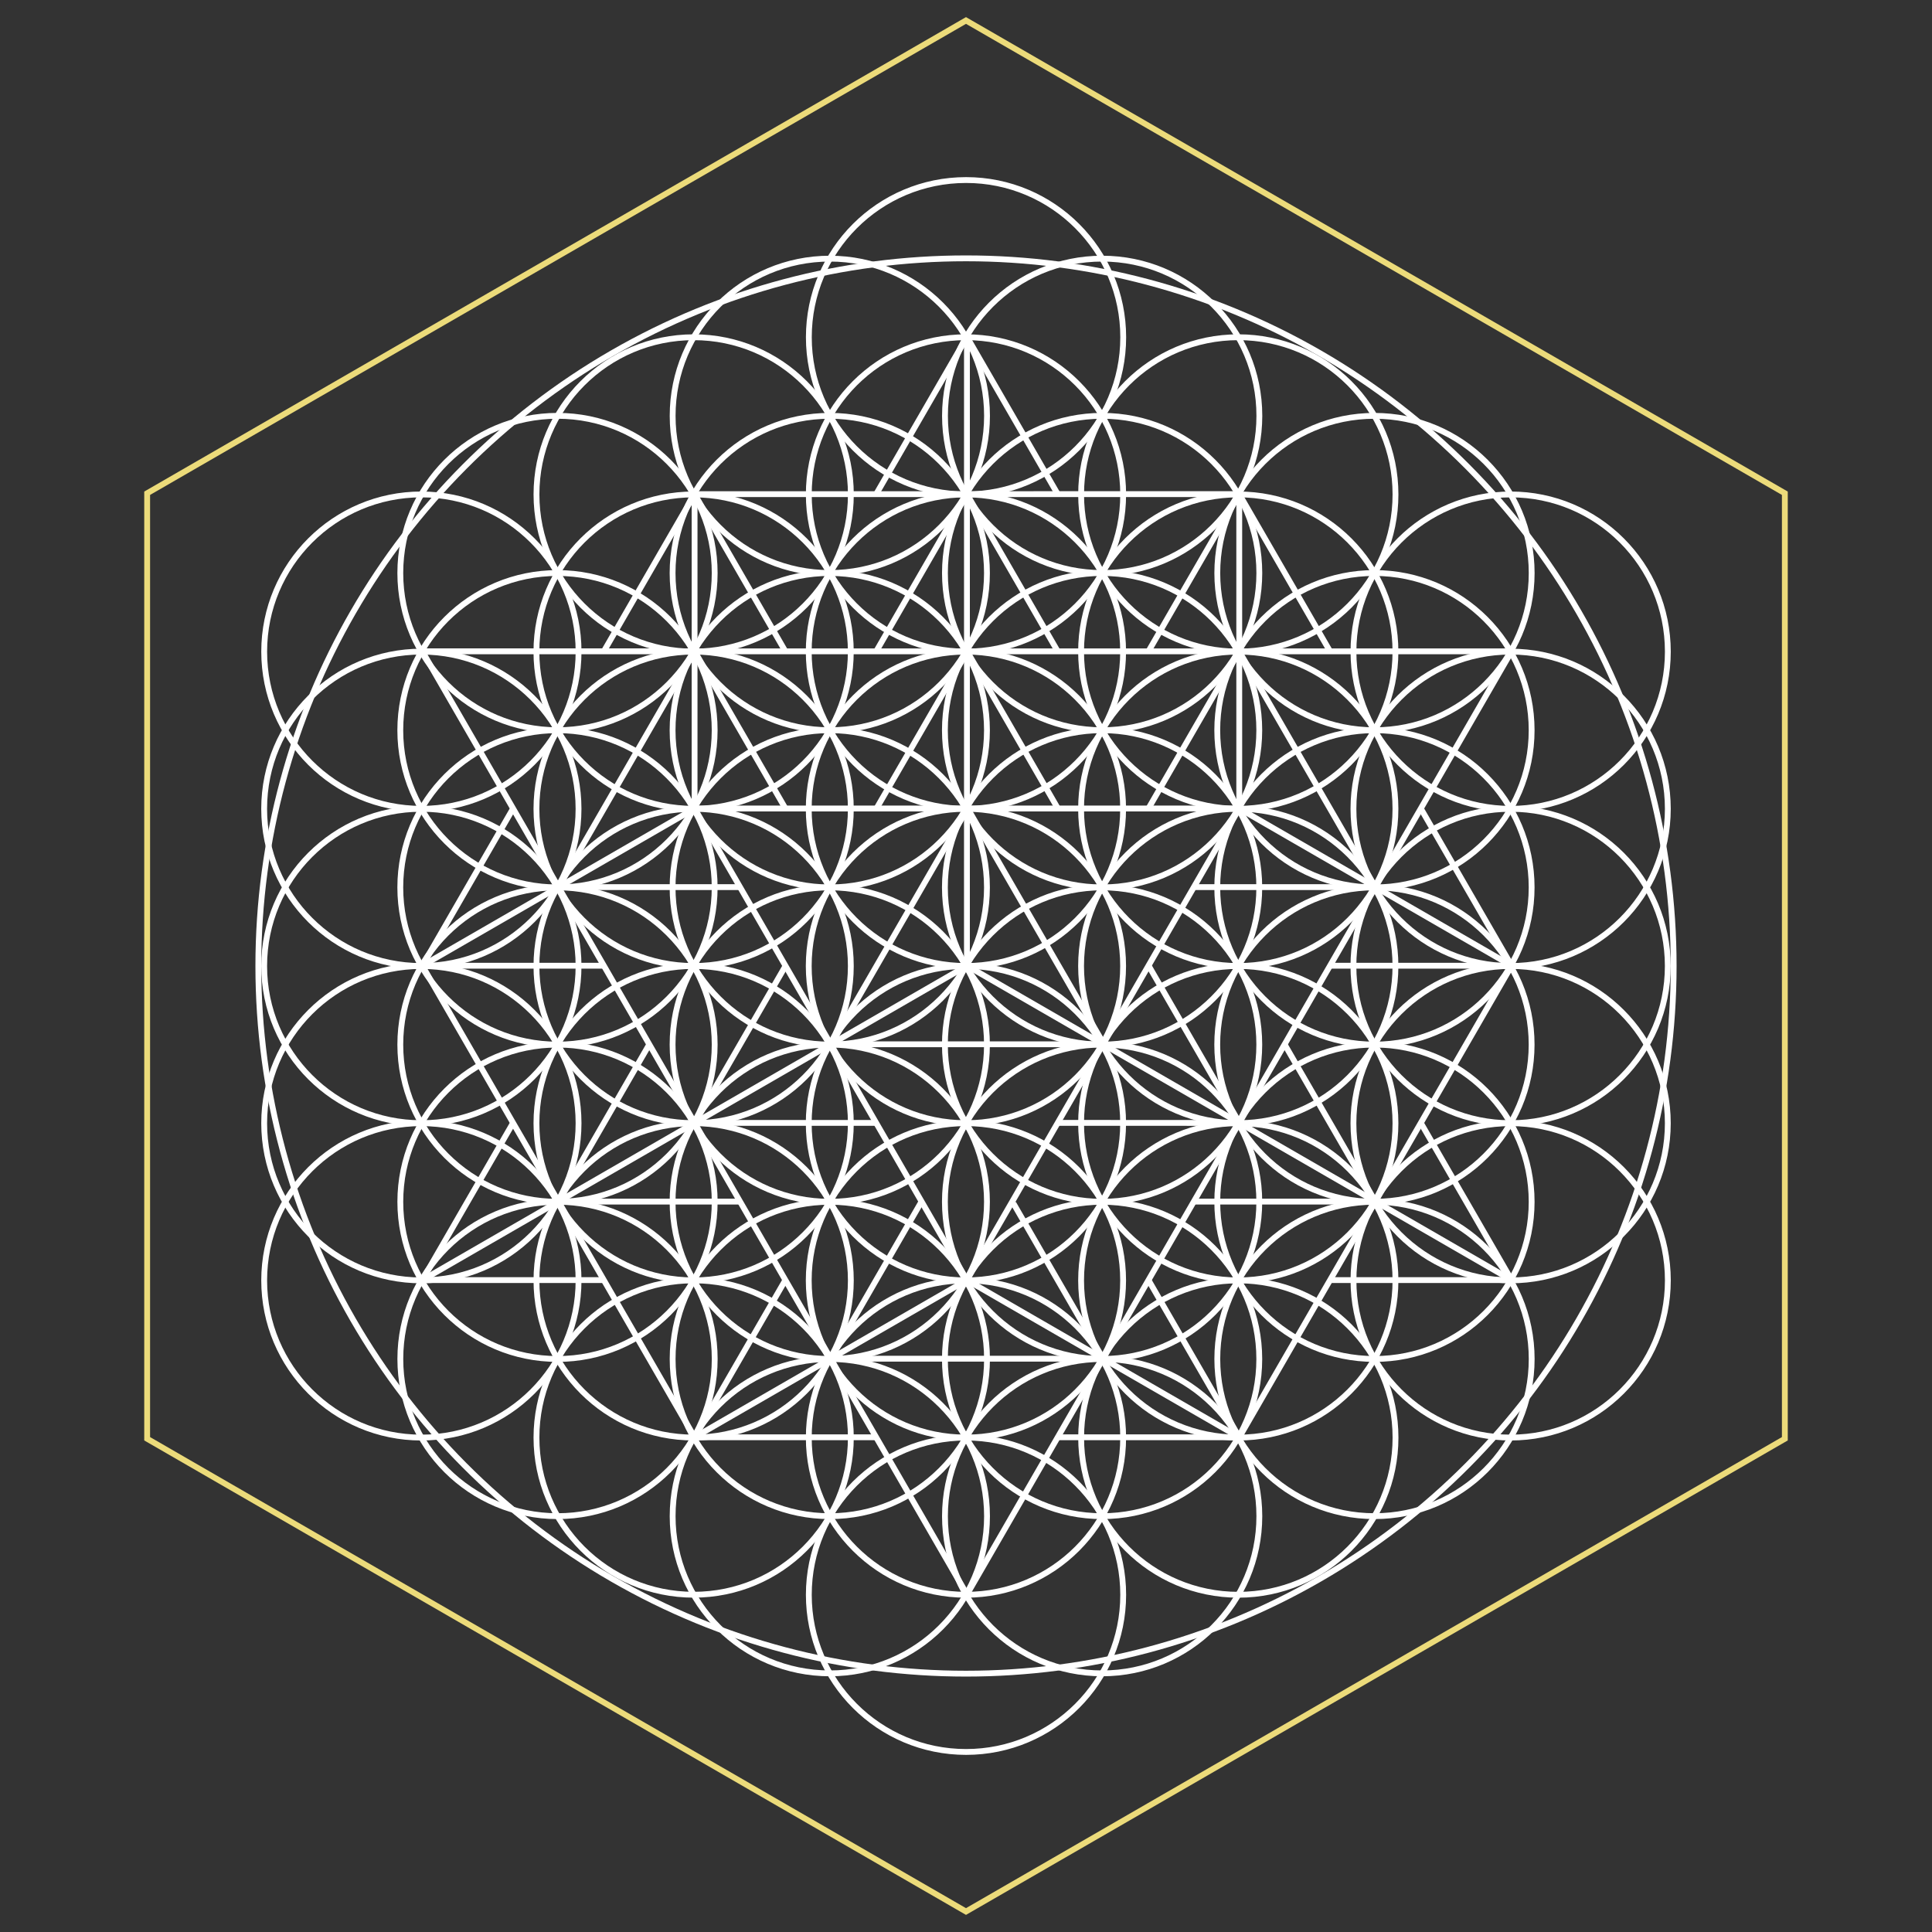 <?xml version="1.0" encoding="utf-8"?>
<!-- Generator: Adobe Illustrator 16.0.0, SVG Export Plug-In . SVG Version: 6.00 Build 0)  -->
<!DOCTYPE svg PUBLIC "-//W3C//DTD SVG 1.1//EN" "http://www.w3.org/Graphics/SVG/1.1/DTD/svg11.dtd">
<svg version="1.1" xmlns="http://www.w3.org/2000/svg" xmlns:xlink="http://www.w3.org/1999/xlink" x="0px" y="0px"
	 width="1984.252px" height="1984.252px" viewBox="0 0 1984.252 1984.252" enable-background="new 0 0 1984.252 1984.252"
	 xml:space="preserve">
<rect x="0" y="0" width="1984.252" height="1984.252" fill="#333333" stroke="none"/>
<g id="back" display="none">
	<rect id="image" y="-13.988" display="inline" fill="#130E22" width="1984.252" height="2012.229"/>
</g>
<g id="fol">
	<g id="folGroup">
		<g id="rotation_1_1_">
			<path fill="none" stroke="#FFFFFF" stroke-width="6" stroke-miterlimit="10" d="M1153.493,992.146
				c0,89.162-72.295,161.414-161.386,161.414c-89.201,0-161.497-72.252-161.497-161.414c0-89.217,72.296-161.469,161.497-161.469
				C1081.198,830.677,1153.493,902.929,1153.493,992.146z"/>
			<path fill="none" stroke="#FFFFFF" stroke-width="6" stroke-miterlimit="10" d="M1153.493,1153.589
				c0,89.16-72.295,161.412-161.386,161.412c-89.201,0-161.497-72.252-161.497-161.412c0-89.219,72.296-161.471,161.497-161.471
				C1081.198,992.118,1153.493,1064.37,1153.493,1153.589z"/>
			<path fill="none" stroke="#FFFFFF" stroke-width="6" stroke-miterlimit="10" d="M1293.342,1072.868
				c0,89.16-72.294,161.412-161.386,161.412c-89.201,0-161.496-72.252-161.496-161.412c0-89.219,72.295-161.471,161.496-161.471
				C1221.048,911.397,1293.342,983.649,1293.342,1072.868z"/>
			<path fill="none" stroke="#FFFFFF" stroke-width="6" stroke-miterlimit="10" d="M1293.334,911.426
				c0,89.159-72.294,161.413-161.386,161.413c-89.201,0-161.496-72.254-161.496-161.413c0-89.218,72.295-161.47,161.496-161.47
				C1221.04,749.956,1293.334,822.208,1293.334,911.426z"/>
			<path fill="none" stroke="#FFFFFF" stroke-width="6" stroke-miterlimit="10" d="M1153.493,830.704
				c0,89.161-72.295,161.414-161.386,161.414c-89.202,0-161.496-72.253-161.496-161.414c0-89.216,72.294-161.469,161.496-161.469
				C1081.198,669.235,1153.493,741.488,1153.493,830.704z"/>
			<path fill="none" stroke="#FFFFFF" stroke-width="6" stroke-miterlimit="10" d="M1013.651,911.426
				c0,89.159-72.294,161.413-161.386,161.413c-89.201,0-161.497-72.254-161.497-161.413c0-89.218,72.296-161.47,161.497-161.47
				C941.357,749.956,1013.651,822.208,1013.651,911.426z"/>
			<path fill="none" stroke="#FFFFFF" stroke-width="6" stroke-miterlimit="10" d="M1013.651,1072.868
				c0,89.16-72.295,161.412-161.386,161.412c-89.202,0-161.497-72.252-161.497-161.412c0-89.219,72.295-161.472,161.497-161.472
				C941.356,911.396,1013.651,983.649,1013.651,1072.868z"/>
		</g>
		<g id="rotation_2_1_">
			<path fill="none" stroke="#FFFFFF" stroke-width="6" stroke-miterlimit="10" d="M1013.651,749.984
				c0,89.16-72.294,161.413-161.386,161.413c-89.201,0-161.497-72.253-161.497-161.413c0-89.218,72.296-161.47,161.497-161.47
				C941.357,588.515,1013.651,660.767,1013.651,749.984z"/>
			<path fill="none" stroke="#FFFFFF" stroke-width="6" stroke-miterlimit="10" d="M873.834,992.146
				c0,89.162-72.294,161.414-161.386,161.414c-89.201,0-161.497-72.252-161.497-161.414c0-89.217,72.296-161.47,161.497-161.47
				C801.54,830.676,873.834,902.929,873.834,992.146z"/>
			<path fill="none" stroke="#FFFFFF" stroke-width="6" stroke-miterlimit="10" d="M1013.651,1234.31
				c0,89.16-72.295,161.412-161.386,161.412c-89.202,0-161.497-72.252-161.497-161.412c0-89.219,72.295-161.471,161.497-161.471
				C941.356,1072.839,1013.651,1145.091,1013.651,1234.31z"/>
			<path fill="none" stroke="#FFFFFF" stroke-width="6" stroke-miterlimit="10" d="M1293.342,1234.308
				c0,89.16-72.296,161.414-161.387,161.414c-89.201,0-161.496-72.254-161.496-161.414c0-89.219,72.295-161.471,161.496-161.471
				C1221.046,1072.837,1293.342,1145.089,1293.342,1234.308z"/>
			<path fill="none" stroke="#FFFFFF" stroke-width="6" stroke-miterlimit="10" d="M1433.191,992.146
				c0,89.162-72.294,161.414-161.386,161.414c-89.201,0-161.497-72.252-161.497-161.414c0-89.217,72.296-161.47,161.497-161.47
				C1360.897,830.676,1433.191,902.929,1433.191,992.146z"/>
			<path fill="none" stroke="#FFFFFF" stroke-width="6" stroke-miterlimit="10" d="M1293.334,749.984
				c0,89.16-72.294,161.413-161.386,161.413c-89.201,0-161.496-72.253-161.496-161.413c0-89.218,72.295-161.471,161.496-161.471
				C1221.04,588.514,1293.334,660.767,1293.334,749.984z"/>
		</g>
		<g id="rotation_3_1_">
			<path fill="none" stroke="#FFFFFF" stroke-width="6" stroke-miterlimit="10" d="M1153.493,669.265
				c0,89.16-72.295,161.414-161.386,161.414c-89.201,0-161.497-72.254-161.497-161.414c0-89.218,72.296-161.47,161.497-161.47
				C1081.198,507.795,1153.493,580.047,1153.493,669.265z"/>
			<path fill="none" stroke="#FFFFFF" stroke-width="6" stroke-miterlimit="10" d="M873.834,830.704
				c0,89.16-72.294,161.414-161.386,161.414c-89.201,0-161.497-72.254-161.497-161.414c0-89.218,72.296-161.47,161.497-161.47
				C801.54,669.234,873.834,741.486,873.834,830.704z"/>
			<path fill="none" stroke="#FFFFFF" stroke-width="6" stroke-miterlimit="10" d="M873.837,1153.575
				c0,89.162-72.295,161.414-161.386,161.414c-89.201,0-161.497-72.252-161.497-161.414c0-89.217,72.296-161.469,161.497-161.469
				C801.542,992.106,873.837,1064.358,873.837,1153.575z"/>
			<path fill="none" stroke="#FFFFFF" stroke-width="6" stroke-miterlimit="10" d="M1153.494,1315.03
				c0,89.16-72.295,161.412-161.386,161.412c-89.201,0-161.497-72.252-161.497-161.412c0-89.219,72.296-161.471,161.497-161.471
				C1081.199,1153.56,1153.494,1225.812,1153.494,1315.03z"/>
			<path fill="none" stroke="#FFFFFF" stroke-width="6" stroke-miterlimit="10" d="M1433.204,1153.589
				c0,89.162-72.295,161.414-161.386,161.414c-89.201,0-161.497-72.252-161.497-161.414c0-89.219,72.296-161.471,161.497-161.471
				C1360.909,992.118,1433.204,1064.37,1433.204,1153.589z"/>
			<path fill="none" stroke="#FFFFFF" stroke-width="6" stroke-miterlimit="10" d="M1433.192,830.704
				c0,89.161-72.294,161.414-161.386,161.414c-89.201,0-161.497-72.253-161.497-161.414c0-89.218,72.296-161.469,161.497-161.469
				C1360.898,669.235,1433.192,741.486,1433.192,830.704z"/>
		</g>
		<g id="rotation_4_1_">
			<path fill="none" stroke="#FFFFFF" stroke-width="6" stroke-miterlimit="10" d="M1013.651,588.543
				c0,89.161-72.293,161.413-161.385,161.413c-89.201,0-161.497-72.252-161.497-161.413c0-89.218,72.296-161.47,161.497-161.47
				C941.358,427.073,1013.651,499.325,1013.651,588.543z"/>
			<path fill="none" stroke="#FFFFFF" stroke-width="6" stroke-miterlimit="10" d="M873.813,669.274
				c0,89.161-72.295,161.413-161.386,161.413c-89.201,0-161.497-72.252-161.497-161.413c0-89.219,72.296-161.47,161.497-161.47
				C801.519,507.805,873.813,580.056,873.813,669.274z"/>
			<path fill="none" stroke="#FFFFFF" stroke-width="6" stroke-miterlimit="10" d="M733.996,911.434
				c0,89.161-72.295,161.413-161.386,161.413c-89.202,0-161.497-72.252-161.497-161.413c0-89.218,72.295-161.47,161.497-161.47
				C661.701,749.964,733.996,822.216,733.996,911.434z"/>
			<path fill="none" stroke="#FFFFFF" stroke-width="6" stroke-miterlimit="10" d="M734.008,1072.876
				c0,89.162-72.295,161.414-161.386,161.414c-89.201,0-161.497-72.252-161.497-161.414c0-89.219,72.296-161.47,161.497-161.47
				C661.713,911.406,734.008,983.657,734.008,1072.876z"/>
			<path fill="none" stroke="#FFFFFF" stroke-width="6" stroke-miterlimit="10" d="M873.849,1315.019
				c0,89.16-72.295,161.412-161.386,161.412c-89.201,0-161.497-72.252-161.497-161.412c0-89.219,72.296-161.471,161.497-161.471
				C801.554,1153.548,873.849,1225.8,873.849,1315.019z"/>
			<path fill="none" stroke="#FFFFFF" stroke-width="6" stroke-miterlimit="10" d="M1293.341,1395.761
				c0,89.162-72.294,161.414-161.385,161.414c-89.201,0-161.496-72.252-161.496-161.414c0-89.219,72.295-161.469,161.496-161.469
				C1221.047,1234.292,1293.341,1306.542,1293.341,1395.761z"/>
			<path fill="none" stroke="#FFFFFF" stroke-width="6" stroke-miterlimit="10" d="M1433.216,1315.042
				c0,89.16-72.294,161.414-161.386,161.414c-89.201,0-161.497-72.254-161.497-161.414c0-89.217,72.296-161.469,161.497-161.469
				C1360.922,1153.573,1433.216,1225.825,1433.216,1315.042z"/>
			<path fill="none" stroke="#FFFFFF" stroke-width="6" stroke-miterlimit="10" d="M1573.044,1072.853
				c0,89.162-72.294,161.414-161.384,161.414c-89.202,0-161.498-72.252-161.498-161.414c0-89.217,72.296-161.469,161.498-161.469
				C1500.75,911.384,1573.044,983.636,1573.044,1072.853z"/>
			<path fill="none" stroke="#FFFFFF" stroke-width="6" stroke-miterlimit="10" d="M1573.058,911.424
				c0,89.161-72.295,161.413-161.386,161.413c-89.201,0-161.497-72.252-161.497-161.413c0-89.219,72.296-161.47,161.497-161.47
				C1500.763,749.954,1573.058,822.205,1573.058,911.424z"/>
			<path fill="none" stroke="#FFFFFF" stroke-width="6" stroke-miterlimit="10" d="M1433.193,669.264
				c0,89.161-72.294,161.413-161.386,161.413c-89.201,0-161.497-72.252-161.497-161.413c0-89.218,72.296-161.47,161.497-161.47
				C1360.899,507.794,1433.193,580.046,1433.193,669.264z"/>
			<path fill="none" stroke="#FFFFFF" stroke-width="6" stroke-miterlimit="10" d="M1293.379,588.542
				c0,89.161-72.295,161.414-161.385,161.414c-89.201,0-161.497-72.253-161.497-161.414c0-89.218,72.296-161.469,161.497-161.469
				C1221.084,427.073,1293.379,499.324,1293.379,588.542z"/>
			<path fill="none" stroke="#FFFFFF" stroke-width="6" stroke-miterlimit="10" d="M1013.707,1395.763
				c0,89.16-72.295,161.414-161.385,161.414c-89.202,0-161.497-72.254-161.497-161.414c0-89.219,72.295-161.469,161.497-161.469
				C941.412,1234.294,1013.707,1306.544,1013.707,1395.763z"/>
		</g>
		<g id="rotation_5_1_">
			<path fill="none" stroke="#FFFFFF" stroke-width="6" stroke-miterlimit="10" d="M1153.549,507.823
				c0,89.161-72.295,161.414-161.385,161.414c-89.201,0-161.497-72.253-161.497-161.414c0-89.218,72.296-161.469,161.497-161.469
				C1081.254,346.354,1153.549,418.605,1153.549,507.823z"/>
			<path fill="none" stroke="#FFFFFF" stroke-width="6" stroke-miterlimit="10" d="M873.869,507.833
				c0,89.161-72.294,161.414-161.385,161.414c-89.201,0-161.497-72.253-161.497-161.414c0-89.218,72.296-161.469,161.497-161.469
				C801.575,346.364,873.869,418.615,873.869,507.833z"/>
			<path fill="none" stroke="#FFFFFF" stroke-width="6" stroke-miterlimit="10" d="M733.996,750.004
				c0,89.161-72.294,161.413-161.385,161.413c-89.202,0-161.497-72.252-161.497-161.413c0-89.218,72.295-161.47,161.497-161.47
				C661.702,588.534,733.996,660.786,733.996,750.004z"/>
			<path fill="none" stroke="#FFFFFF" stroke-width="6" stroke-miterlimit="10" d="M594.195,992.147
				c0,89.162-72.295,161.414-161.386,161.414c-89.201,0-161.496-72.252-161.496-161.414c0-89.219,72.295-161.47,161.496-161.47
				C521.9,830.678,594.195,902.929,594.195,992.147z"/>
			<path fill="none" stroke="#FFFFFF" stroke-width="6" stroke-miterlimit="10" d="M734.022,1234.317
				c0,89.162-72.295,161.414-161.386,161.414c-89.201,0-161.497-72.252-161.497-161.414c0-89.219,72.296-161.469,161.497-161.469
				C661.728,1072.849,734.022,1145.099,734.022,1234.317z"/>
			<path fill="none" stroke="#FFFFFF" stroke-width="6" stroke-miterlimit="10" d="M873.853,1476.448
				c0,89.162-72.294,161.414-161.386,161.414c-89.201,0-161.497-72.252-161.497-161.414c0-89.219,72.296-161.471,161.497-161.471
				C801.559,1314.978,873.853,1387.229,873.853,1476.448z"/>
			<path fill="none" stroke="#FFFFFF" stroke-width="6" stroke-miterlimit="10" d="M1153.542,1476.481
				c0,89.162-72.295,161.414-161.386,161.414c-89.201,0-161.496-72.252-161.496-161.414c0-89.219,72.295-161.469,161.496-161.469
				C1081.247,1315.013,1153.542,1387.263,1153.542,1476.481z"/>
			<path fill="none" stroke="#FFFFFF" stroke-width="6" stroke-miterlimit="10" d="M1433.254,1476.483
				c0,89.162-72.295,161.414-161.386,161.414c-89.201,0-161.497-72.252-161.497-161.414c0-89.219,72.296-161.469,161.497-161.469
				C1360.959,1315.015,1433.254,1387.265,1433.254,1476.483z"/>
			<path fill="none" stroke="#FFFFFF" stroke-width="6" stroke-miterlimit="10" d="M1573.071,1234.308
				c0,89.162-72.295,161.414-161.386,161.414c-89.2,0-161.497-72.252-161.497-161.414c0-89.219,72.297-161.471,161.497-161.471
				C1500.776,1072.837,1573.071,1145.089,1573.071,1234.308z"/>
			<path fill="none" stroke="#FFFFFF" stroke-width="6" stroke-miterlimit="10" d="M1712.903,992.157
				c0,89.162-72.294,161.416-161.386,161.416c-89.202,0-161.497-72.254-161.497-161.416c0-89.217,72.295-161.469,161.497-161.469
				C1640.609,830.688,1712.903,902.94,1712.903,992.157z"/>
			<path fill="none" stroke="#FFFFFF" stroke-width="6" stroke-miterlimit="10" d="M1573.063,749.994
				c0,89.161-72.295,161.414-161.387,161.414c-89.202,0-161.496-72.253-161.496-161.414c0-89.219,72.294-161.47,161.496-161.47
				C1500.768,588.524,1573.063,660.775,1573.063,749.994z"/>
			<path fill="none" stroke="#FFFFFF" stroke-width="6" stroke-miterlimit="10" d="M1433.231,507.822
				c0,89.162-72.294,161.415-161.386,161.415c-89.202,0-161.497-72.253-161.497-161.415c0-89.218,72.295-161.469,161.497-161.469
				C1360.938,346.354,1433.231,418.604,1433.231,507.822z"/>
		</g>
		<g id="rotation_6_1_">
			<path fill="none" stroke="#FFFFFF" stroke-width="6" stroke-miterlimit="10" d="M1013.713,427.102
				c0,89.162-72.295,161.415-161.386,161.415c-89.203,0-161.497-72.253-161.497-161.415c0-89.218,72.294-161.469,161.497-161.469
				C941.418,265.633,1013.713,337.884,1013.713,427.102z"/>
			<path fill="none" stroke="#FFFFFF" stroke-width="6" stroke-miterlimit="10" d="M734.011,588.541
				c0,89.161-72.294,161.414-161.385,161.414c-89.201,0-161.497-72.253-161.497-161.414c0-89.219,72.296-161.47,161.497-161.47
				C661.717,427.071,734.011,499.322,734.011,588.541z"/>
			<path fill="none" stroke="#FFFFFF" stroke-width="6" stroke-miterlimit="10" d="M594.178,830.717
				c0,89.162-72.295,161.415-161.386,161.415c-89.201,0-161.497-72.253-161.497-161.415c0-89.218,72.296-161.469,161.497-161.469
				C521.883,669.248,594.178,741.499,594.178,830.717z"/>
			<path fill="none" stroke="#FFFFFF" stroke-width="6" stroke-miterlimit="10" d="M594.199,1153.601
				c0,89.162-72.294,161.414-161.386,161.414c-89.201,0-161.496-72.252-161.496-161.414c0-89.217,72.295-161.469,161.496-161.469
				C521.905,992.132,594.199,1064.384,594.199,1153.601z"/>
			<path fill="none" stroke="#FFFFFF" stroke-width="6" stroke-miterlimit="10" d="M734.038,1395.749
				c0,89.162-72.295,161.414-161.386,161.414c-89.201,0-161.497-72.252-161.497-161.414c0-89.219,72.296-161.469,161.497-161.469
				C661.743,1234.28,734.038,1306.53,734.038,1395.749z"/>
			<path fill="none" stroke="#FFFFFF" stroke-width="6" stroke-miterlimit="10" d="M1013.711,1557.204
				c0,89.162-72.294,161.414-161.385,161.414c-89.202,0-161.497-72.252-161.497-161.414c0-89.219,72.295-161.469,161.497-161.469
				C941.417,1395.735,1013.711,1467.985,1013.711,1557.204z"/>
			<path fill="none" stroke="#FFFFFF" stroke-width="6" stroke-miterlimit="10" d="M1293.401,1557.202
				c0,89.162-72.295,161.416-161.386,161.416c-89.2,0-161.496-72.254-161.496-161.416c0-89.217,72.296-161.467,161.496-161.467
				C1221.106,1395.735,1293.401,1467.985,1293.401,1557.202z"/>
			<path fill="none" stroke="#FFFFFF" stroke-width="6" stroke-miterlimit="10" d="M1573.108,1395.749
				c0,89.162-72.294,161.414-161.386,161.414c-89.201,0-161.497-72.252-161.497-161.414c0-89.219,72.296-161.469,161.497-161.469
				C1500.814,1234.28,1573.108,1306.53,1573.108,1395.749z"/>
			<path fill="none" stroke="#FFFFFF" stroke-width="6" stroke-miterlimit="10" d="M1712.919,1153.591
				c0,89.16-72.294,161.412-161.386,161.412c-89.202,0-161.497-72.252-161.497-161.412c0-89.219,72.295-161.471,161.497-161.471
				C1640.625,992.12,1712.919,1064.372,1712.919,1153.591z"/>
			<path fill="none" stroke="#FFFFFF" stroke-width="6" stroke-miterlimit="10" d="M1712.931,830.717
				c0,89.162-72.295,161.415-161.386,161.415c-89.203,0-161.497-72.253-161.497-161.415c0-89.218,72.294-161.469,161.497-161.469
				C1640.636,669.248,1712.931,741.499,1712.931,830.717z"/>
			<path fill="none" stroke="#FFFFFF" stroke-width="6" stroke-miterlimit="10" d="M1573.1,588.564
				c0,89.161-72.294,161.414-161.386,161.414c-89.201,0-161.497-72.253-161.497-161.414c0-89.219,72.296-161.47,161.497-161.47
				C1500.806,427.095,1573.1,499.346,1573.1,588.564z"/>
			<path fill="none" stroke="#FFFFFF" stroke-width="6" stroke-miterlimit="10" d="M1293.418,427.102
				c0,89.162-72.295,161.414-161.386,161.414c-89.201,0-161.497-72.252-161.497-161.414c0-89.218,72.296-161.47,161.497-161.47
				C1221.123,265.632,1293.418,337.884,1293.418,427.102z"/>
		</g>
		<g id="rotation_7_1_">
			<path fill="none" stroke="#FFFFFF" stroke-width="6" stroke-miterlimit="10" d="M1153.598,346.383
				c0,89.161-72.295,161.414-161.386,161.414c-89.201,0-161.496-72.253-161.496-161.414c0-89.219,72.295-161.47,161.496-161.47
				C1081.303,184.913,1153.598,257.164,1153.598,346.383z"/>
			<path fill="none" stroke="#FFFFFF" stroke-width="6" stroke-miterlimit="10" d="M594.215,669.276
				c0,89.162-72.295,161.414-161.386,161.414c-89.201,0-161.497-72.252-161.497-161.414c0-89.218,72.296-161.469,161.497-161.469
				C521.92,507.808,594.215,580.059,594.215,669.276z"/>
			<path fill="none" stroke="#FFFFFF" stroke-width="6" stroke-miterlimit="10" d="M594.203,1315.042
				c0,89.164-72.294,161.416-161.386,161.416c-89.201,0-161.497-72.252-161.497-161.416c0-89.217,72.296-161.467,161.497-161.467
				C521.909,1153.575,594.203,1225.825,594.203,1315.042z"/>
			<path fill="none" stroke="#FFFFFF" stroke-width="6" stroke-miterlimit="10" d="M1712.957,1315.032
				c0,89.162-72.295,161.414-161.386,161.414c-89.201,0-161.497-72.252-161.497-161.414c0-89.219,72.296-161.469,161.497-161.469
				C1640.662,1153.563,1712.957,1225.813,1712.957,1315.032z"/>
			<path fill="none" stroke="#FFFFFF" stroke-width="6" stroke-miterlimit="10" d="M1712.946,669.287
				c0,89.162-72.295,161.414-161.386,161.414c-89.202,0-161.497-72.252-161.497-161.414c0-89.218,72.295-161.469,161.497-161.469
				C1640.651,507.818,1712.946,580.069,1712.946,669.287z"/>
			<path fill="none" stroke="#FFFFFF" stroke-width="6" stroke-miterlimit="10" d="M1153.58,1637.923
				c0,89.162-72.295,161.416-161.387,161.416c-89.2,0-161.496-72.254-161.496-161.416c0-89.217,72.296-161.467,161.496-161.467
				C1081.285,1476.456,1153.58,1548.706,1153.58,1637.923z"/>
		</g>
	</g>
</g>
<g id="FruitOfLife" display="none">
	<g id="FruitGroup" display="inline">
		<path fill="none" stroke="#FFFFFF" stroke-width="6" stroke-miterlimit="10" d="M1153.48,992.146
			c0,89.162-72.295,161.414-161.386,161.414c-89.201,0-161.497-72.252-161.497-161.414c0-89.217,72.296-161.469,161.497-161.469
			C1081.186,830.677,1153.48,902.929,1153.48,992.146z"/>
		<path fill="none" stroke="#FFFFFF" stroke-width="6" stroke-miterlimit="10" d="M1153.48,669.265
			c0,89.16-72.295,161.414-161.386,161.414c-89.201,0-161.497-72.254-161.497-161.414c0-89.218,72.296-161.47,161.497-161.47
			C1081.186,507.795,1153.48,580.047,1153.48,669.265z"/>
		<path fill="none" stroke="#FFFFFF" stroke-width="6" stroke-miterlimit="10" d="M873.821,830.704
			c0,89.16-72.294,161.414-161.386,161.414c-89.201,0-161.497-72.254-161.497-161.414c0-89.218,72.296-161.47,161.497-161.47
			C801.527,669.234,873.821,741.486,873.821,830.704z"/>
		<path fill="none" stroke="#FFFFFF" stroke-width="6" stroke-miterlimit="10" d="M873.824,1153.575
			c0,89.162-72.294,161.414-161.386,161.414c-89.201,0-161.497-72.252-161.497-161.414c0-89.217,72.296-161.469,161.497-161.469
			C801.529,992.106,873.824,1064.358,873.824,1153.575z"/>
		<path fill="none" stroke="#FFFFFF" stroke-width="6" stroke-miterlimit="10" d="M1153.481,1315.03
			c0,89.16-72.295,161.412-161.386,161.412c-89.202,0-161.497-72.252-161.497-161.412c0-89.219,72.295-161.471,161.497-161.471
			C1081.187,1153.56,1153.481,1225.812,1153.481,1315.03z"/>
		<path fill="none" stroke="#FFFFFF" stroke-width="6" stroke-miterlimit="10" d="M1433.191,1153.589
			c0,89.162-72.295,161.414-161.386,161.414c-89.201,0-161.497-72.252-161.497-161.414c0-89.219,72.296-161.471,161.497-161.471
			C1360.896,992.118,1433.191,1064.37,1433.191,1153.589z"/>
		<path fill="none" stroke="#FFFFFF" stroke-width="6" stroke-miterlimit="10" d="M1433.18,830.704
			c0,89.161-72.294,161.414-161.386,161.414c-89.201,0-161.497-72.253-161.497-161.414c0-89.218,72.296-161.469,161.497-161.469
			C1360.886,669.235,1433.18,741.486,1433.18,830.704z"/>
		<path fill="none" stroke="#FFFFFF" stroke-width="6" stroke-miterlimit="10" d="M1153.585,346.383
			c0,89.161-72.295,161.414-161.386,161.414c-89.201,0-161.497-72.253-161.497-161.414c0-89.219,72.295-161.47,161.497-161.47
			C1081.29,184.913,1153.585,257.164,1153.585,346.383z"/>
		<path fill="none" stroke="#FFFFFF" stroke-width="6" stroke-miterlimit="10" d="M594.202,669.276
			c0,89.162-72.294,161.414-161.386,161.414c-89.201,0-161.497-72.252-161.497-161.414c0-89.218,72.296-161.469,161.497-161.469
			C521.907,507.808,594.202,580.059,594.202,669.276z"/>
		<path fill="none" stroke="#FFFFFF" stroke-width="6" stroke-miterlimit="10" d="M594.19,1315.042
			c0,89.164-72.294,161.416-161.386,161.416c-89.201,0-161.497-72.252-161.497-161.416c0-89.217,72.296-161.467,161.497-161.467
			C521.896,1153.575,594.19,1225.825,594.19,1315.042z"/>
		<path fill="none" stroke="#FFFFFF" stroke-width="6" stroke-miterlimit="10" d="M1712.944,1315.032
			c0,89.162-72.295,161.414-161.386,161.414c-89.201,0-161.497-72.252-161.497-161.414c0-89.219,72.296-161.469,161.497-161.469
			C1640.649,1153.563,1712.944,1225.813,1712.944,1315.032z"/>
		<path fill="none" stroke="#FFFFFF" stroke-width="6" stroke-miterlimit="10" d="M1712.934,669.287
			c0,89.162-72.295,161.414-161.386,161.414c-89.202,0-161.497-72.252-161.497-161.414c0-89.218,72.295-161.469,161.497-161.469
			C1640.639,507.818,1712.934,580.069,1712.934,669.287z"/>
		<path fill="none" stroke="#FFFFFF" stroke-width="6" stroke-miterlimit="10" d="M1153.567,1637.923
			c0,89.162-72.295,161.416-161.387,161.416c-89.201,0-161.497-72.254-161.497-161.416c0-89.217,72.295-161.467,161.497-161.467
			C1081.272,1476.456,1153.567,1548.706,1153.567,1637.923z"/>
	</g>
</g>
<g id="_x36_4tetra">
	<g id="_x36_4TetraGroup">
		
			<line fill="none" stroke="#FFFFFF" stroke-width="6" stroke-miterlimit="10" x1="993.102" y1="346.06" x2="993.083" y2="992.126"/>
		
			<line fill="none" stroke="#FFFFFF" stroke-width="6" stroke-miterlimit="10" x1="992.126" y1="992.392" x2="433.705" y2="1314.722"/>
		
			<line fill="none" stroke="#FFFFFF" stroke-width="6" stroke-miterlimit="10" x1="993.62" y1="992.126" x2="1552.461" y2="1314.71"/>
		
			<line fill="none" stroke="#FFFFFF" stroke-width="6" stroke-miterlimit="10" x1="1272.854" y1="830.433" x2="1552.494" y2="991.837"/>
		
			<line fill="none" stroke="#FFFFFF" stroke-width="6" stroke-miterlimit="10" x1="992.758" y1="1314.878" x2="713.36" y2="1476.126"/>
		
			<line fill="none" stroke="#FFFFFF" stroke-width="6" stroke-miterlimit="10" x1="713.366" y1="830.382" x2="713.371" y2="507.511"/>
		
			<line fill="none" stroke="#FFFFFF" stroke-width="6" stroke-miterlimit="10" x1="1272.765" y1="507.5" x2="1272.771" y2="830.409"/>
		
			<line fill="none" stroke="#FFFFFF" stroke-width="6" stroke-miterlimit="10" x1="1272.779" y1="1476.161" x2="992.988" y2="1314.655"/>
		
			<line fill="none" stroke="#FFFFFF" stroke-width="6" stroke-miterlimit="10" x1="433.74" y1="991.837" x2="712.087" y2="831.157"/>
		
			<line fill="none" stroke="#FFFFFF" stroke-width="6" stroke-miterlimit="10" x1="527.035" y1="830.251" x2="433.74" y2="991.837"/>
		
			<line fill="none" stroke="#FFFFFF" stroke-width="6" stroke-miterlimit="10" x1="713.376" y1="507.511" x2="620.067" y2="669.121"/>
		
			<line fill="none" stroke="#FFFFFF" stroke-width="6" stroke-miterlimit="10" x1="433.74" y1="991.837" x2="713.36" y2="1476.126"/>
		
			<line fill="none" stroke="#FFFFFF" stroke-width="6" stroke-miterlimit="10" x1="1086.005" y1="1476.138" x2="1272.779" y2="1476.149"/>
		
			<line fill="none" stroke="#FFFFFF" stroke-width="6" stroke-miterlimit="10" x1="713.36" y1="1476.138" x2="899.942" y2="1476.149"/>
		
			<line fill="none" stroke="#FFFFFF" stroke-width="6" stroke-miterlimit="10" x1="1272.779" y1="1476.161" x2="1552.494" y2="991.837"/>
		
			<line fill="none" stroke="#FFFFFF" stroke-width="6" stroke-miterlimit="10" x1="1552.494" y1="991.837" x2="1458.968" y2="829.905"/>
		
			<line fill="none" stroke="#FFFFFF" stroke-width="6" stroke-miterlimit="10" x1="1366.599" y1="669.978" x2="1272.757" y2="507.5"/>
		
			<line fill="none" stroke="#FFFFFF" stroke-width="6" stroke-miterlimit="10" x1="1272.757" y1="507.5" x2="713.376" y2="507.511"/>
		
			<line fill="none" stroke="#FFFFFF" stroke-width="6" stroke-miterlimit="10" x1="1365.475" y1="1314.716" x2="1552.461" y2="1314.714"/>
		
			<line fill="none" stroke="#FFFFFF" stroke-width="6" stroke-miterlimit="10" x1="433.705" y1="1314.716" x2="620.708" y2="1314.714"/>
		
			<line fill="none" stroke="#FFFFFF" stroke-width="6" stroke-miterlimit="10" x1="1552.448" y1="668.965" x2="433.725" y2="668.935"/>
		
			<line fill="none" stroke="#FFFFFF" stroke-width="6" stroke-miterlimit="10" x1="1365.943" y1="991.837" x2="1552.494" y2="991.837"/>
		
			<line fill="none" stroke="#FFFFFF" stroke-width="6" stroke-miterlimit="10" x1="433.74" y1="991.837" x2="619.992" y2="991.837"/>
		
			<line fill="none" stroke="#FFFFFF" stroke-width="6" stroke-miterlimit="10" x1="1273.014" y1="830.372" x2="713.134" y2="830.382"/>
		
			<line fill="none" stroke="#FFFFFF" stroke-width="6" stroke-miterlimit="10" x1="1412.579" y1="911.106" x2="1226.789" y2="911.108"/>
		
			<line fill="none" stroke="#FFFFFF" stroke-width="6" stroke-miterlimit="10" x1="760.169" y1="911.106" x2="573.577" y2="911.108"/>
		
			<line fill="none" stroke="#FFFFFF" stroke-width="6" stroke-miterlimit="10" x1="1133.787" y1="1072.532" x2="853.779" y2="1072.542"/>
		
			<line fill="none" stroke="#FFFFFF" stroke-width="6" stroke-miterlimit="10" x1="1273.034" y1="1153.31" x2="1086.005" y2="1153.239"/>
		
			<line fill="none" stroke="#FFFFFF" stroke-width="6" stroke-miterlimit="10" x1="899.942" y1="1153.282" x2="712.916" y2="1153.267"/>
		
			<line fill="none" stroke="#FFFFFF" stroke-width="6" stroke-miterlimit="10" x1="1132.922" y1="1395.44" x2="853.164" y2="1395.44"/>
		
			<line fill="none" stroke="#FFFFFF" stroke-width="6" stroke-miterlimit="10" x1="573.644" y1="911.147" x2="713.48" y2="668.939"/>
		
			<line fill="none" stroke="#FFFFFF" stroke-width="6" stroke-miterlimit="10" x1="666.357" y1="1073.466" x2="573.627" y2="1234.097"/>
		
			<line fill="none" stroke="#FFFFFF" stroke-width="6" stroke-miterlimit="10" x1="992.566" y1="508.454" x2="899.321" y2="669.978"/>
		
			<line fill="none" stroke="#FFFFFF" stroke-width="6" stroke-miterlimit="10" x1="1272.735" y1="668.891" x2="1179.489" y2="830.403"/>
		
			<line fill="none" stroke="#FFFFFF" stroke-width="6" stroke-miterlimit="10" x1="946.627" y1="1233.728" x2="853.216" y2="1395.526"/>
		
			<line fill="none" stroke="#FFFFFF" stroke-width="6" stroke-miterlimit="10" x1="1272.822" y1="830.261" x2="993.041" y2="1314.771"/>
		
			<line fill="none" stroke="#FFFFFF" stroke-width="6" stroke-miterlimit="10" x1="899.324" y1="508.447" x2="993.102" y2="346.06"/>
		
			<line fill="none" stroke="#FFFFFF" stroke-width="6" stroke-miterlimit="10" x1="433.705" y1="1314.722" x2="526.96" y2="1153.239"/>
		
			<line fill="none" stroke="#FFFFFF" stroke-width="6" stroke-miterlimit="10" x1="1552.448" y1="668.965" x2="993.083" y2="1637.583"/>
		
			<line fill="none" stroke="#FFFFFF" stroke-width="6" stroke-miterlimit="10" x1="1272.757" y1="507.5" x2="1179.706" y2="668.623"/>
		
			<line fill="none" stroke="#FFFFFF" stroke-width="6" stroke-miterlimit="10" x1="806.707" y1="1314.491" x2="713.36" y2="1476.126"/>
		
			<line fill="none" stroke="#FFFFFF" stroke-width="6" stroke-miterlimit="10" x1="1319.3" y1="1072.532" x2="1412.588" y2="1234.091"/>
		
			<line fill="none" stroke="#FFFFFF" stroke-width="6" stroke-miterlimit="10" x1="993.057" y1="507.463" x2="1086.612" y2="669.486"/>
		
			<line fill="none" stroke="#FFFFFF" stroke-width="6" stroke-miterlimit="10" x1="713.361" y1="830.251" x2="993.089" y2="1314.743"/>
		
			<line fill="none" stroke="#FFFFFF" stroke-width="6" stroke-miterlimit="10" x1="1040.774" y1="1235.868" x2="1132.914" y2="1395.444"/>
		
			<line fill="none" stroke="#FFFFFF" stroke-width="6" stroke-miterlimit="10" x1="713.443" y1="668.914" x2="806.707" y2="830.44"/>
		
			<line fill="none" stroke="#FFFFFF" stroke-width="6" stroke-miterlimit="10" x1="1272.709" y1="668.94" x2="1412.589" y2="911.217"/>
		
			<line fill="none" stroke="#FFFFFF" stroke-width="6" stroke-miterlimit="10" x1="1179.431" y1="1314.522" x2="1272.779" y2="1476.161"/>
		
			<line fill="none" stroke="#FFFFFF" stroke-width="6" stroke-miterlimit="10" x1="713.376" y1="507.511" x2="806.874" y2="669.409"/>
		
			<line fill="none" stroke="#FFFFFF" stroke-width="6" stroke-miterlimit="10" x1="1459.218" y1="1153.239" x2="1552.461" y2="1314.71"/>
		
			<line fill="none" stroke="#FFFFFF" stroke-width="6" stroke-miterlimit="10" x1="993.102" y1="346.06" x2="1086.875" y2="508.447"/>
		
			<line fill="none" stroke="#FFFFFF" stroke-width="6" stroke-miterlimit="10" x1="993.083" y1="1637.583" x2="433.725" y2="668.935"/>
		
			<line fill="none" stroke="#FFFFFF" stroke-width="6" stroke-miterlimit="10" x1="899.324" y1="831.852" x2="993.374" y2="669.121"/>
		
			<line fill="none" stroke="#FFFFFF" stroke-width="6" stroke-miterlimit="10" x1="713.484" y1="1153.399" x2="806.874" y2="991.813"/>
		
			<line fill="none" stroke="#FFFFFF" stroke-width="6" stroke-miterlimit="10" x1="1179.706" y1="991.813" x2="1273.014" y2="1153.403"/>
		
			<line fill="none" stroke="#FFFFFF" stroke-width="6" stroke-miterlimit="10" x1="993.374" y1="669.121" x2="1086.875" y2="831.047"/>
		
			<line fill="none" stroke="#FFFFFF" stroke-width="6" stroke-miterlimit="10" x1="993.783" y1="830.251" x2="853.779" y2="1072.542"/>
		
			<line fill="none" stroke="#FFFFFF" stroke-width="6" stroke-miterlimit="10" x1="993.783" y1="830.251" x2="1133.787" y2="1072.532"/>
		
			<line fill="none" stroke="#FFFFFF" stroke-width="6" stroke-miterlimit="10" x1="1412.588" y1="1234.091" x2="1225.069" y2="1234.091"/>
		
			<line fill="none" stroke="#FFFFFF" stroke-width="6" stroke-miterlimit="10" x1="573.627" y1="1234.097" x2="760.179" y2="1234.097"/>
		<circle fill="none" stroke="#FFFFFF" stroke-width="6" stroke-miterlimit="10" cx="992.126" cy="992.126" r="726.798"/>
	</g>
</g>
<g id="hexagon">
	<polygon fill="none" stroke="#ECDB7A" stroke-width="6" stroke-miterlimit="10" points="151.141,506.58 992.121,21.034 
		1833.111,506.58 1833.111,1477.672 992.121,1963.218 151.141,1477.672 	"/>
</g>
</svg>
